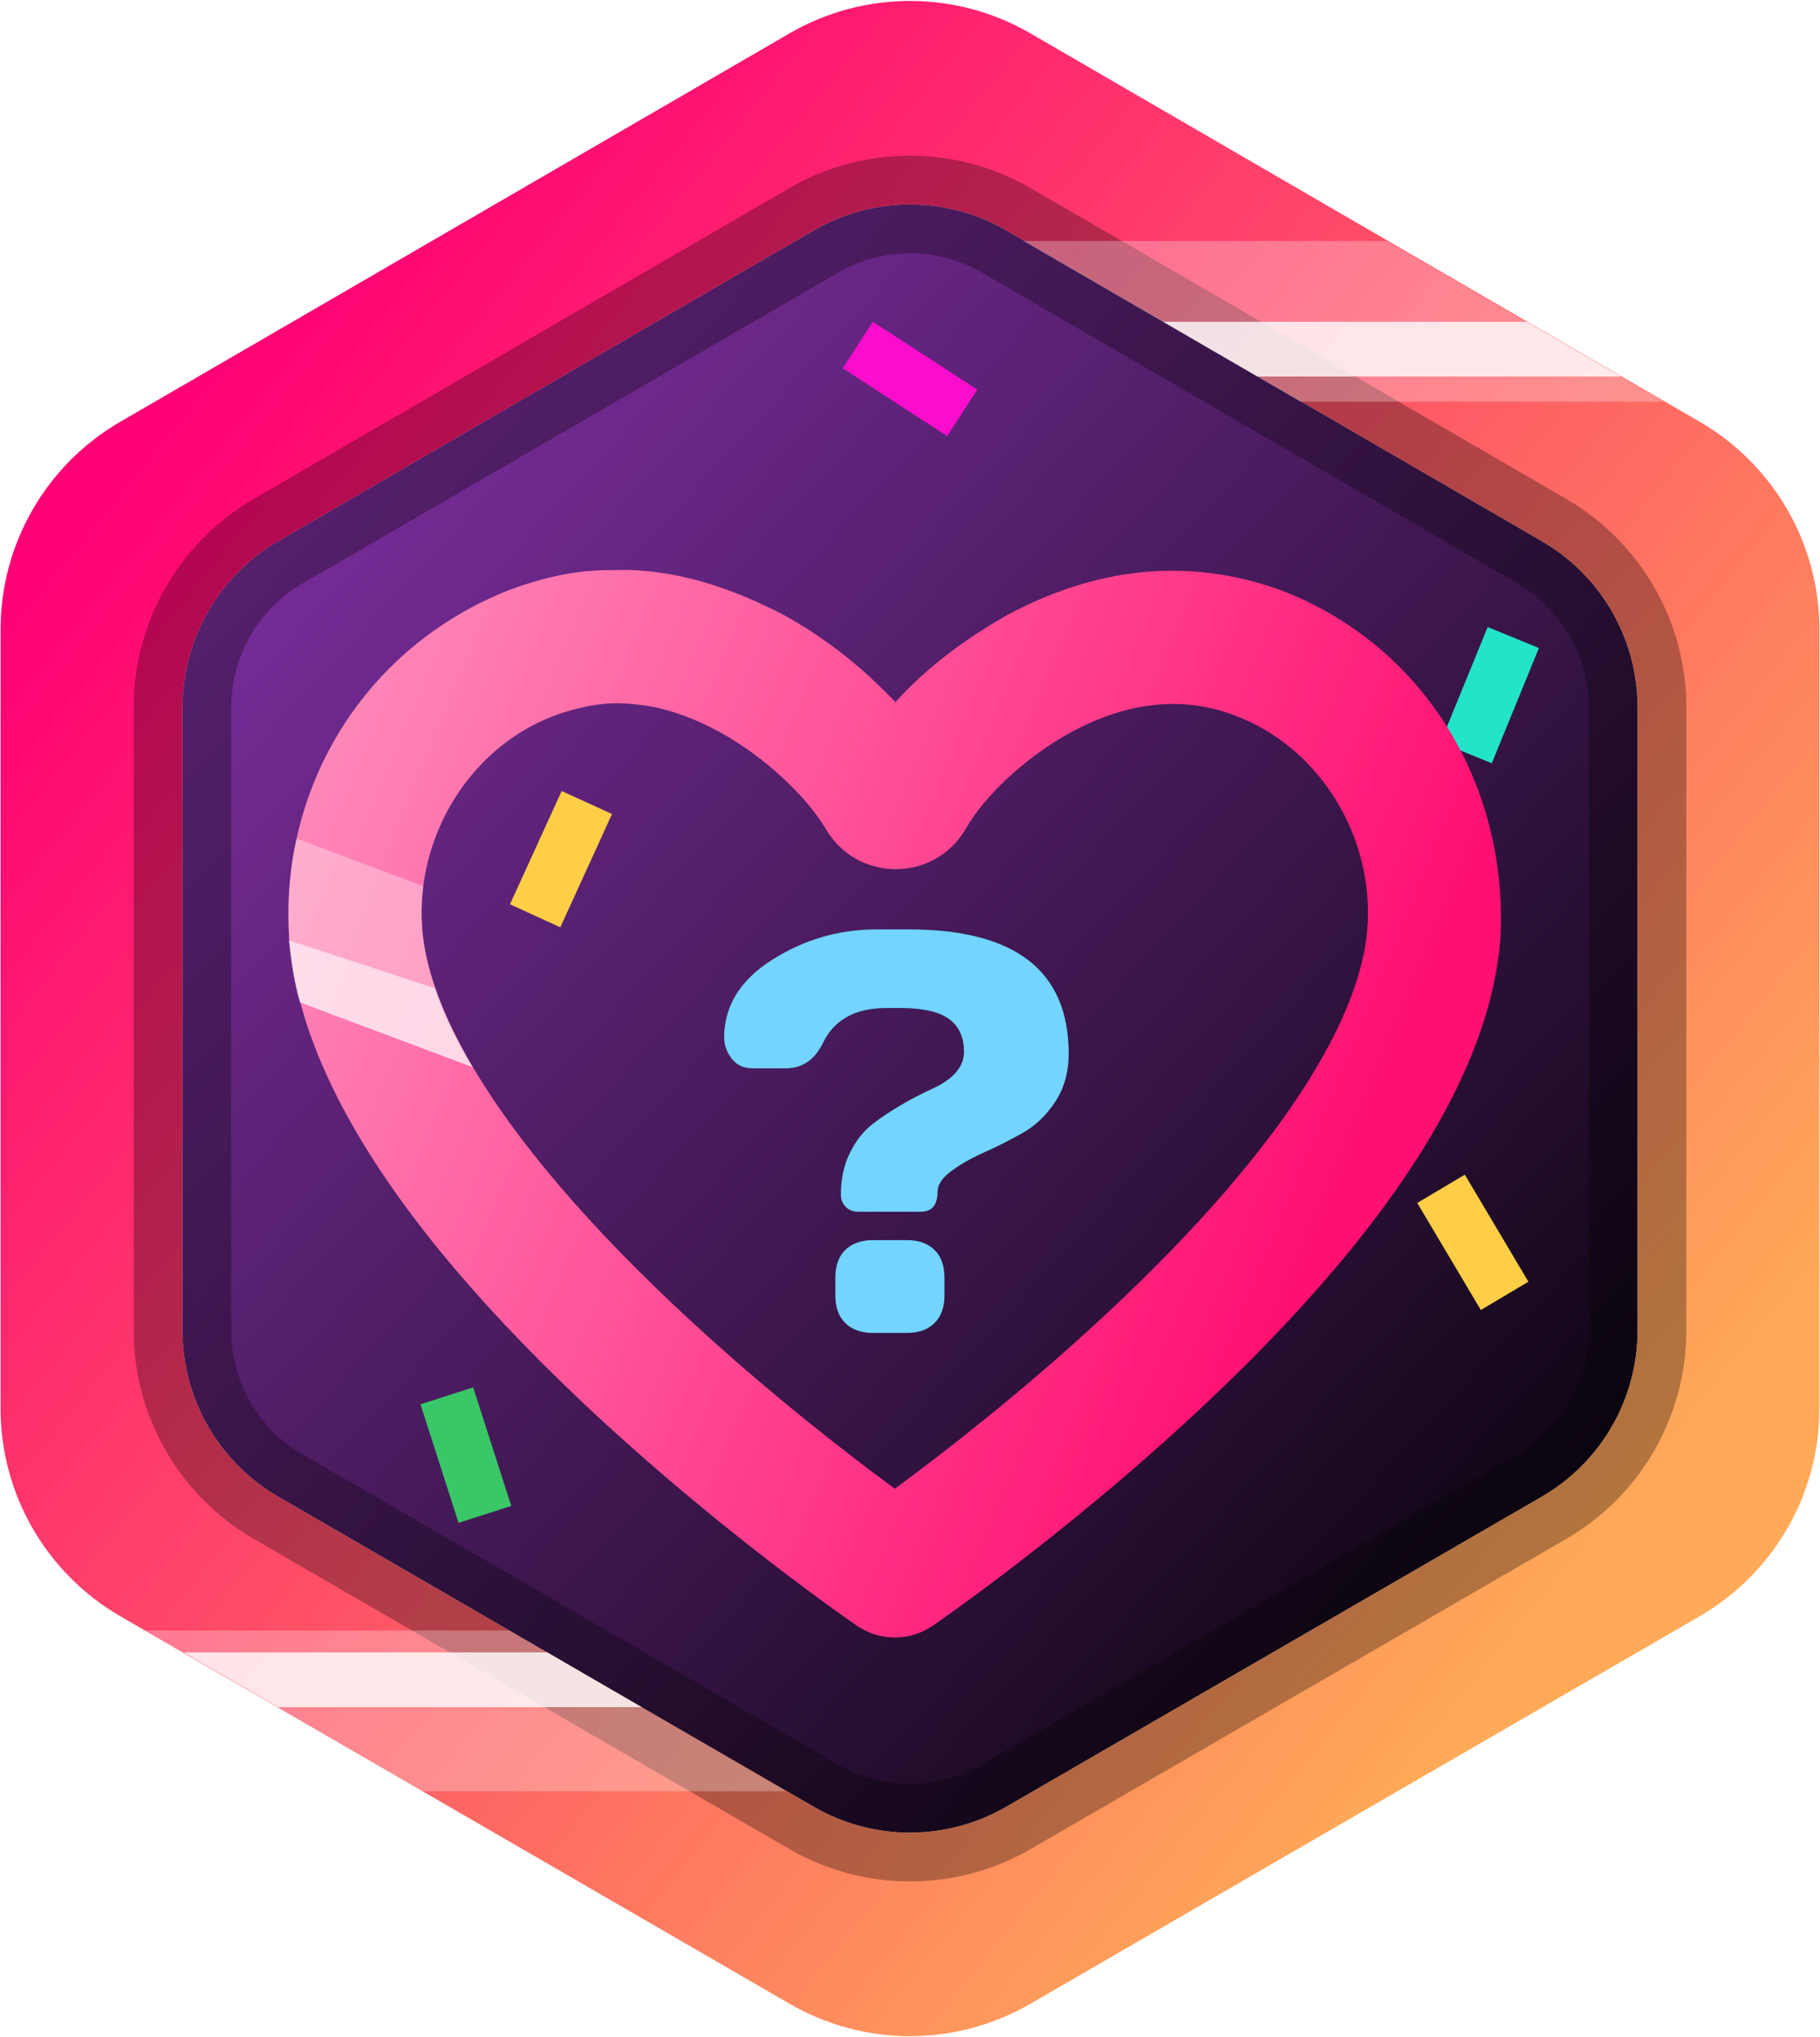 <svg width="774" height="866" viewBox="0 0 774 866" fill="none" xmlns="http://www.w3.org/2000/svg">
<path d="M696.414 565.592V300.712C696.414 271.596 680.913 244.684 655.73 230.076L427.978 97.948C402.638 83.248 371.362 83.248 346.022 97.948L118.27 230.076C93.086 244.684 77.586 271.596 77.586 300.712V565.592C77.586 594.734 93.118 621.668 118.34 636.268L346.092 768.092C371.398 782.739 402.602 782.739 427.908 768.092L655.66 636.268C680.882 621.668 696.414 594.734 696.414 565.592Z" fill="url(#paint0_linear_1752_3700)"/>
<path d="M773.766 598.739C773.766 635.168 754.352 668.836 722.824 687.085L438.134 851.865C406.502 870.174 367.496 870.174 335.864 851.865L51.174 687.085C19.646 668.836 0.232 635.168 0.232 598.739V267.639C0.232 231.246 19.606 197.606 51.086 179.345L335.776 14.185C367.452 -4.19 406.546 -4.19 438.222 14.185L722.912 179.345C754.39 197.606 773.766 231.246 773.766 267.639V598.739ZM696.413 565.592V300.712C696.412 271.596 680.912 244.684 655.729 230.076L427.977 97.948C402.636 83.248 371.361 83.248 346.02 97.948L118.269 230.076C93.084 244.684 77.585 271.596 77.585 300.712V565.592C77.585 594.734 93.116 621.668 118.339 636.268L346.091 768.092C371.396 782.739 402.601 782.739 427.907 768.092L655.659 636.268C680.881 621.668 696.412 594.734 696.412 565.592H696.413Z" fill="url(#paint1_linear_1752_3700)"/>
<path opacity="0.299" d="M696.414 565.592V300.712C696.414 271.596 680.913 244.684 655.73 230.076L427.978 97.948C402.638 83.248 371.362 83.248 346.022 97.948L118.27 230.076C93.086 244.684 77.586 271.596 77.586 300.712V565.592C77.586 594.734 93.118 621.668 118.34 636.268L346.092 768.092C371.398 782.739 402.602 782.739 427.908 768.092L655.66 636.268C680.882 621.668 696.414 594.734 696.414 565.592Z" stroke="black" stroke-width="41.5"/>
<path d="M371.198 136.81L415.611 165.621L402.8 185.369L358.387 156.558L371.198 136.81Z" fill="#FB0DCD"/>
<path d="M260.28 346.05L238.287 394.205L216.875 384.426L238.868 336.271L260.28 346.05Z" fill="#FECE47"/>
<path d="M201.228 589.783L217.429 640.182L195.018 647.386L178.818 596.986L201.228 589.783Z" fill="#39C767"/>
<path d="M654.466 275.481L634.42 324.478L612.633 315.564L632.679 266.567L654.466 275.481Z" fill="#22E4C9"/>
<path d="M268.067 242.32C291.124 243.195 312.662 250.76 332.961 261.264C350.821 271.003 366.865 283.744 380.786 298.533C394.317 283.523 410.727 271.482 428.242 261.549C465.369 241.579 504.463 236.53 544.255 250.746C606.002 274.151 641.751 334.425 638.023 399.496C636.163 422.594 628.284 446.443 615.203 471.053C593.906 511.12 559.242 552.604 514.824 594.727C488.953 619.261 461.333 642.519 433.717 663.817C424.05 671.272 415.061 677.96 406.973 683.788C404.122 685.842 401.58 687.647 399.376 689.191C398.021 690.14 397.059 690.805 396.518 691.174C386.878 697.755 374.19 697.755 364.55 691.174C364.01 690.805 363.048 690.14 361.693 689.191C359.489 687.647 356.947 685.842 354.096 683.788C346.008 677.96 337.019 671.272 327.352 663.817C299.736 642.519 272.115 619.261 246.245 594.727C201.827 552.604 167.163 511.12 145.866 471.053C132.785 446.443 124.906 422.594 123.04 399.428C118.571 334.073 155.719 274.665 216.734 250.778C228.444 246.41 240.772 243.294 253.293 242.548C258.209 242.255 263.142 242.396 268.067 242.32ZM262.704 298.934C253.801 298.857 245.214 301.006 236.833 303.792C236.687 303.848 236.541 303.903 236.394 303.957C200.224 317.219 176.466 355.304 179.563 394.944C180.74 409.564 186.234 426.195 195.932 444.441C213.852 478.154 244.899 515.308 285.261 553.585C309.608 576.674 335.791 598.722 361.978 618.918C368.11 623.648 374.291 628.313 380.534 632.893C386.788 628.326 392.949 623.635 399.09 618.918C425.278 598.722 451.461 576.674 475.808 553.585C516.17 515.308 547.216 478.154 565.136 444.441C574.834 426.195 580.328 409.564 581.5 395.012C584.603 355.304 560.845 317.219 524.675 303.957L524.515 303.898C502.235 295.576 478.669 298.662 455.339 311.355C435.811 321.98 418.344 338.817 410.897 352.019C410.772 352.239 410.645 352.458 410.514 352.676C397.073 375.078 364.806 375.078 351.364 352.676L351.255 352.491C343.169 338.78 325.386 321.725 305.797 311.033C296.227 305.839 285.957 301.827 275.181 300.023C272.317 299.544 269.408 299.383 266.522 299.063L262.704 298.934ZM362.008 323.329L361.894 323.504L361.901 323.508L362.008 323.329ZM399.872 323.331L399.981 323.506L399.984 323.504L399.872 323.331Z" fill="url(#paint2_linear_1752_3700)"/>
<g filter="url(#filter0_f_1752_3700)">
<path d="M268.067 242.32C291.124 243.195 312.662 250.76 332.961 261.264C350.821 271.003 366.865 283.744 380.786 298.533C394.317 283.523 410.727 271.482 428.242 261.549C465.369 241.579 504.463 236.53 544.255 250.746C606.002 274.151 641.751 334.425 638.023 399.496C636.163 422.594 628.284 446.443 615.203 471.053C593.906 511.12 559.242 552.604 514.824 594.727C488.953 619.261 461.333 642.519 433.717 663.817C424.05 671.272 415.061 677.96 406.973 683.788C404.122 685.842 401.58 687.647 399.376 689.191C398.021 690.14 397.059 690.805 396.518 691.174C386.878 697.755 374.19 697.755 364.55 691.174C364.01 690.805 363.048 690.14 361.693 689.191C359.489 687.647 356.947 685.842 354.096 683.788C346.008 677.96 337.019 671.272 327.352 663.817C299.736 642.519 272.115 619.261 246.245 594.727C201.827 552.604 167.163 511.12 145.866 471.053C132.785 446.443 124.906 422.594 123.04 399.428C118.571 334.073 155.719 274.665 216.734 250.778C228.444 246.41 240.772 243.294 253.293 242.548C258.209 242.255 263.142 242.396 268.067 242.32ZM262.704 298.934C253.801 298.857 245.214 301.006 236.833 303.792C236.687 303.848 236.541 303.903 236.394 303.957C200.224 317.219 176.466 355.304 179.563 394.944C180.74 409.564 186.234 426.195 195.932 444.441C213.852 478.154 244.899 515.308 285.261 553.585C309.608 576.674 335.791 598.722 361.978 618.918C368.11 623.648 374.291 628.313 380.534 632.893C386.788 628.326 392.949 623.635 399.09 618.918C425.278 598.722 451.461 576.674 475.808 553.585C516.17 515.308 547.216 478.154 565.136 444.441C574.834 426.195 580.328 409.564 581.5 395.012C584.603 355.304 560.845 317.219 524.675 303.957L524.515 303.898C502.235 295.576 478.669 298.662 455.339 311.355C435.811 321.98 418.344 338.817 410.897 352.019C410.772 352.239 410.645 352.458 410.514 352.676C397.073 375.078 364.806 375.078 351.364 352.676L351.255 352.491C343.169 338.78 325.386 321.725 305.797 311.033C296.227 305.839 285.957 301.827 275.181 300.023C272.317 299.544 269.408 299.383 266.522 299.063L262.704 298.934ZM362.008 323.329L361.894 323.504L361.901 323.508L362.008 323.329ZM399.872 323.331L399.981 323.506L399.984 323.504L399.872 323.331Z" fill="#FF1072" fill-opacity="0.25"/>
</g>
<path d="M544.195 250.723L544.355 250.782L544.256 250.746L544.195 250.723Z" fill="white"/>
<path opacity="0.276" d="M589.858 102.446L707.587 170.745H552.957L436.109 102.956L435.195 102.446H589.858Z" fill="white"/>
<path opacity="0.276" d="M216.59 693.18L334.319 761.479H179.689L62.841 693.69L61.928 693.18H216.59Z" fill="white"/>
<path opacity="0.799" d="M232.763 702.47L272.849 725.725H118.22L78.135 702.47H232.763Z" fill="white"/>
<path opacity="0.799" d="M649.35 136.81L689.436 160.065H534.807L494.721 136.81H649.35Z" fill="white"/>
<g filter="url(#filter1_f_1752_3700)">
<path d="M385.717 527.193C390.68 527.193 394.579 528.572 397.415 531.329C400.251 534.086 401.669 538.064 401.669 543.263V550.708C401.669 555.749 400.251 559.668 397.415 562.465C394.579 565.262 390.68 566.66 385.717 566.66H371.183C366.22 566.66 362.321 565.262 359.485 562.465C356.649 559.668 355.231 555.749 355.231 550.708V543.263C355.231 538.064 356.649 534.086 359.485 531.329C362.321 528.572 366.22 527.193 371.183 527.193H385.717ZM386.426 395.086C431.801 395.086 454.489 412.692 454.489 447.905C454.489 455.782 452.579 462.616 448.758 468.406C444.937 474.196 440.289 478.627 434.814 481.7C429.339 484.772 423.865 487.529 418.39 489.971C412.915 492.413 408.267 495.072 404.446 497.947C400.625 500.822 398.715 503.717 398.715 506.632C398.715 512.304 396.312 515.14 391.507 515.14H364.92C362.793 515.14 361.041 514.451 359.662 513.072C358.283 511.693 357.594 509.98 357.594 507.932C357.594 501.157 358.894 495.17 361.494 489.971C364.093 484.772 367.323 480.695 371.183 477.741C375.043 474.787 379.238 472.01 383.767 469.411C388.297 466.811 392.492 464.645 396.352 462.912C405.411 458.737 409.941 453.498 409.941 447.196C409.941 440.894 407.794 436.207 403.501 433.134C399.208 430.062 392.374 428.526 382.999 428.526H376.973C363.896 428.526 354.955 433.371 350.15 443.06C346.605 450.465 341.287 454.168 334.198 454.168H320.136C316.276 454.168 313.283 452.789 311.156 450.032C309.029 447.275 307.965 444.281 307.965 441.051C307.965 427.659 314.76 416.65 328.349 408.024C341.938 399.399 356.767 395.086 372.837 395.086H386.426Z" fill="black" fill-opacity="0.75"/>
</g>
<path d="M307.965 441.051C307.965 427.659 314.76 416.65 328.349 408.024C341.938 399.399 356.767 395.086 372.837 395.086H386.426C431.801 395.086 454.489 412.692 454.489 447.905C454.489 455.782 452.579 462.616 448.758 468.406C444.937 474.196 440.289 478.627 434.814 481.7C429.339 484.772 423.865 487.529 418.39 489.971C412.915 492.413 408.267 495.072 404.446 497.947C400.625 500.822 398.715 503.717 398.715 506.632C398.715 512.304 396.312 515.14 391.507 515.14H364.92C362.793 515.14 361.041 514.451 359.662 513.072C358.283 511.693 357.594 509.98 357.594 507.932C357.594 501.157 358.894 495.17 361.494 489.971C364.093 484.772 367.323 480.695 371.183 477.741C375.043 474.787 379.238 472.01 383.767 469.411C388.297 466.811 392.492 464.645 396.352 462.912C405.411 458.737 409.941 453.498 409.941 447.196C409.941 440.894 407.794 436.207 403.501 433.134C399.208 430.062 392.374 428.526 382.999 428.526H376.973C363.896 428.526 354.955 433.371 350.15 443.06C346.605 450.465 341.287 454.168 334.198 454.168H320.136C316.276 454.168 313.283 452.789 311.156 450.032C309.029 447.275 307.965 444.281 307.965 441.051ZM355.231 550.708V543.263C355.231 538.064 356.649 534.086 359.485 531.329C362.321 528.572 366.22 527.193 371.183 527.193H385.717C390.68 527.193 394.579 528.572 397.415 531.329C400.251 534.086 401.669 538.064 401.669 543.263V550.708C401.669 555.749 400.251 559.668 397.415 562.465C394.579 565.262 390.68 566.66 385.717 566.66H371.183C366.22 566.66 362.321 565.262 359.485 562.465C356.649 559.668 355.231 555.749 355.231 550.708Z" fill="#72D4FF"/>
<path opacity="0.331" d="M126.166 356.503L179.97 376.674C179.296 384.418 179.178 383.485 179.301 391.305C179.32 392.543 179.442 393.778 179.513 395.015C180.691 409.636 186.185 426.267 195.883 444.512C199.918 451.819 198.131 448.807 201.088 453.639L127.723 426.135C125.189 417.451 123.858 408.484 122.991 399.499C122.211 385.568 122.753 370.067 126.166 356.503Z" fill="white"/>
<path opacity="0.598" d="M122.85 399.759L184.951 420.144C187.759 428.587 191.615 436.632 195.713 444.512C199.748 451.819 197.961 448.807 200.918 453.639L127.553 426.135C124.971 417.549 123.838 408.64 122.85 399.759Z" fill="white"/>
<path d="M622.954 499.362L649.996 544.874L629.759 556.898L602.717 511.386L622.954 499.362Z" fill="#FECE47"/>
<defs>
<filter id="filter0_f_1752_3700" x="119.678" y="239.32" width="521.611" height="459.79" filterUnits="userSpaceOnUse" color-interpolation-filters="sRGB">
<feFlood flood-opacity="0" result="BackgroundImageFix"/>
<feBlend mode="normal" in="SourceGraphic" in2="BackgroundImageFix" result="shape"/>
<feGaussianBlur stdDeviation="1.5" result="effect1_foregroundBlur_1752_3700"/>
</filter>
<filter id="filter1_f_1752_3700" x="300.465" y="387.586" width="161.523" height="186.574" filterUnits="userSpaceOnUse" color-interpolation-filters="sRGB">
<feFlood flood-opacity="0" result="BackgroundImageFix"/>
<feBlend mode="normal" in="SourceGraphic" in2="BackgroundImageFix" result="shape"/>
<feGaussianBlur stdDeviation="3.75" result="effect1_foregroundBlur_1752_3700"/>
</filter>
<linearGradient id="paint0_linear_1752_3700" x1="-133.982" y1="-19.208" x2="702.833" y2="751.368" gradientUnits="userSpaceOnUse">
<stop stop-color="#AE40DE"/>
<stop offset="0.997"/>
</linearGradient>
<linearGradient id="paint1_linear_1752_3700" x1="45.018" y1="205.667" x2="653.882" y2="699.79" gradientUnits="userSpaceOnUse">
<stop stop-color="#FF0075"/>
<stop offset="1" stop-color="#FEAA58"/>
</linearGradient>
<linearGradient id="paint2_linear_1752_3700" x1="-55.563" y1="155.266" x2="602.137" y2="429.21" gradientUnits="userSpaceOnUse">
<stop stop-color="white"/>
<stop offset="1" stop-color="#FF1072"/>
</linearGradient>
</defs>
</svg>
